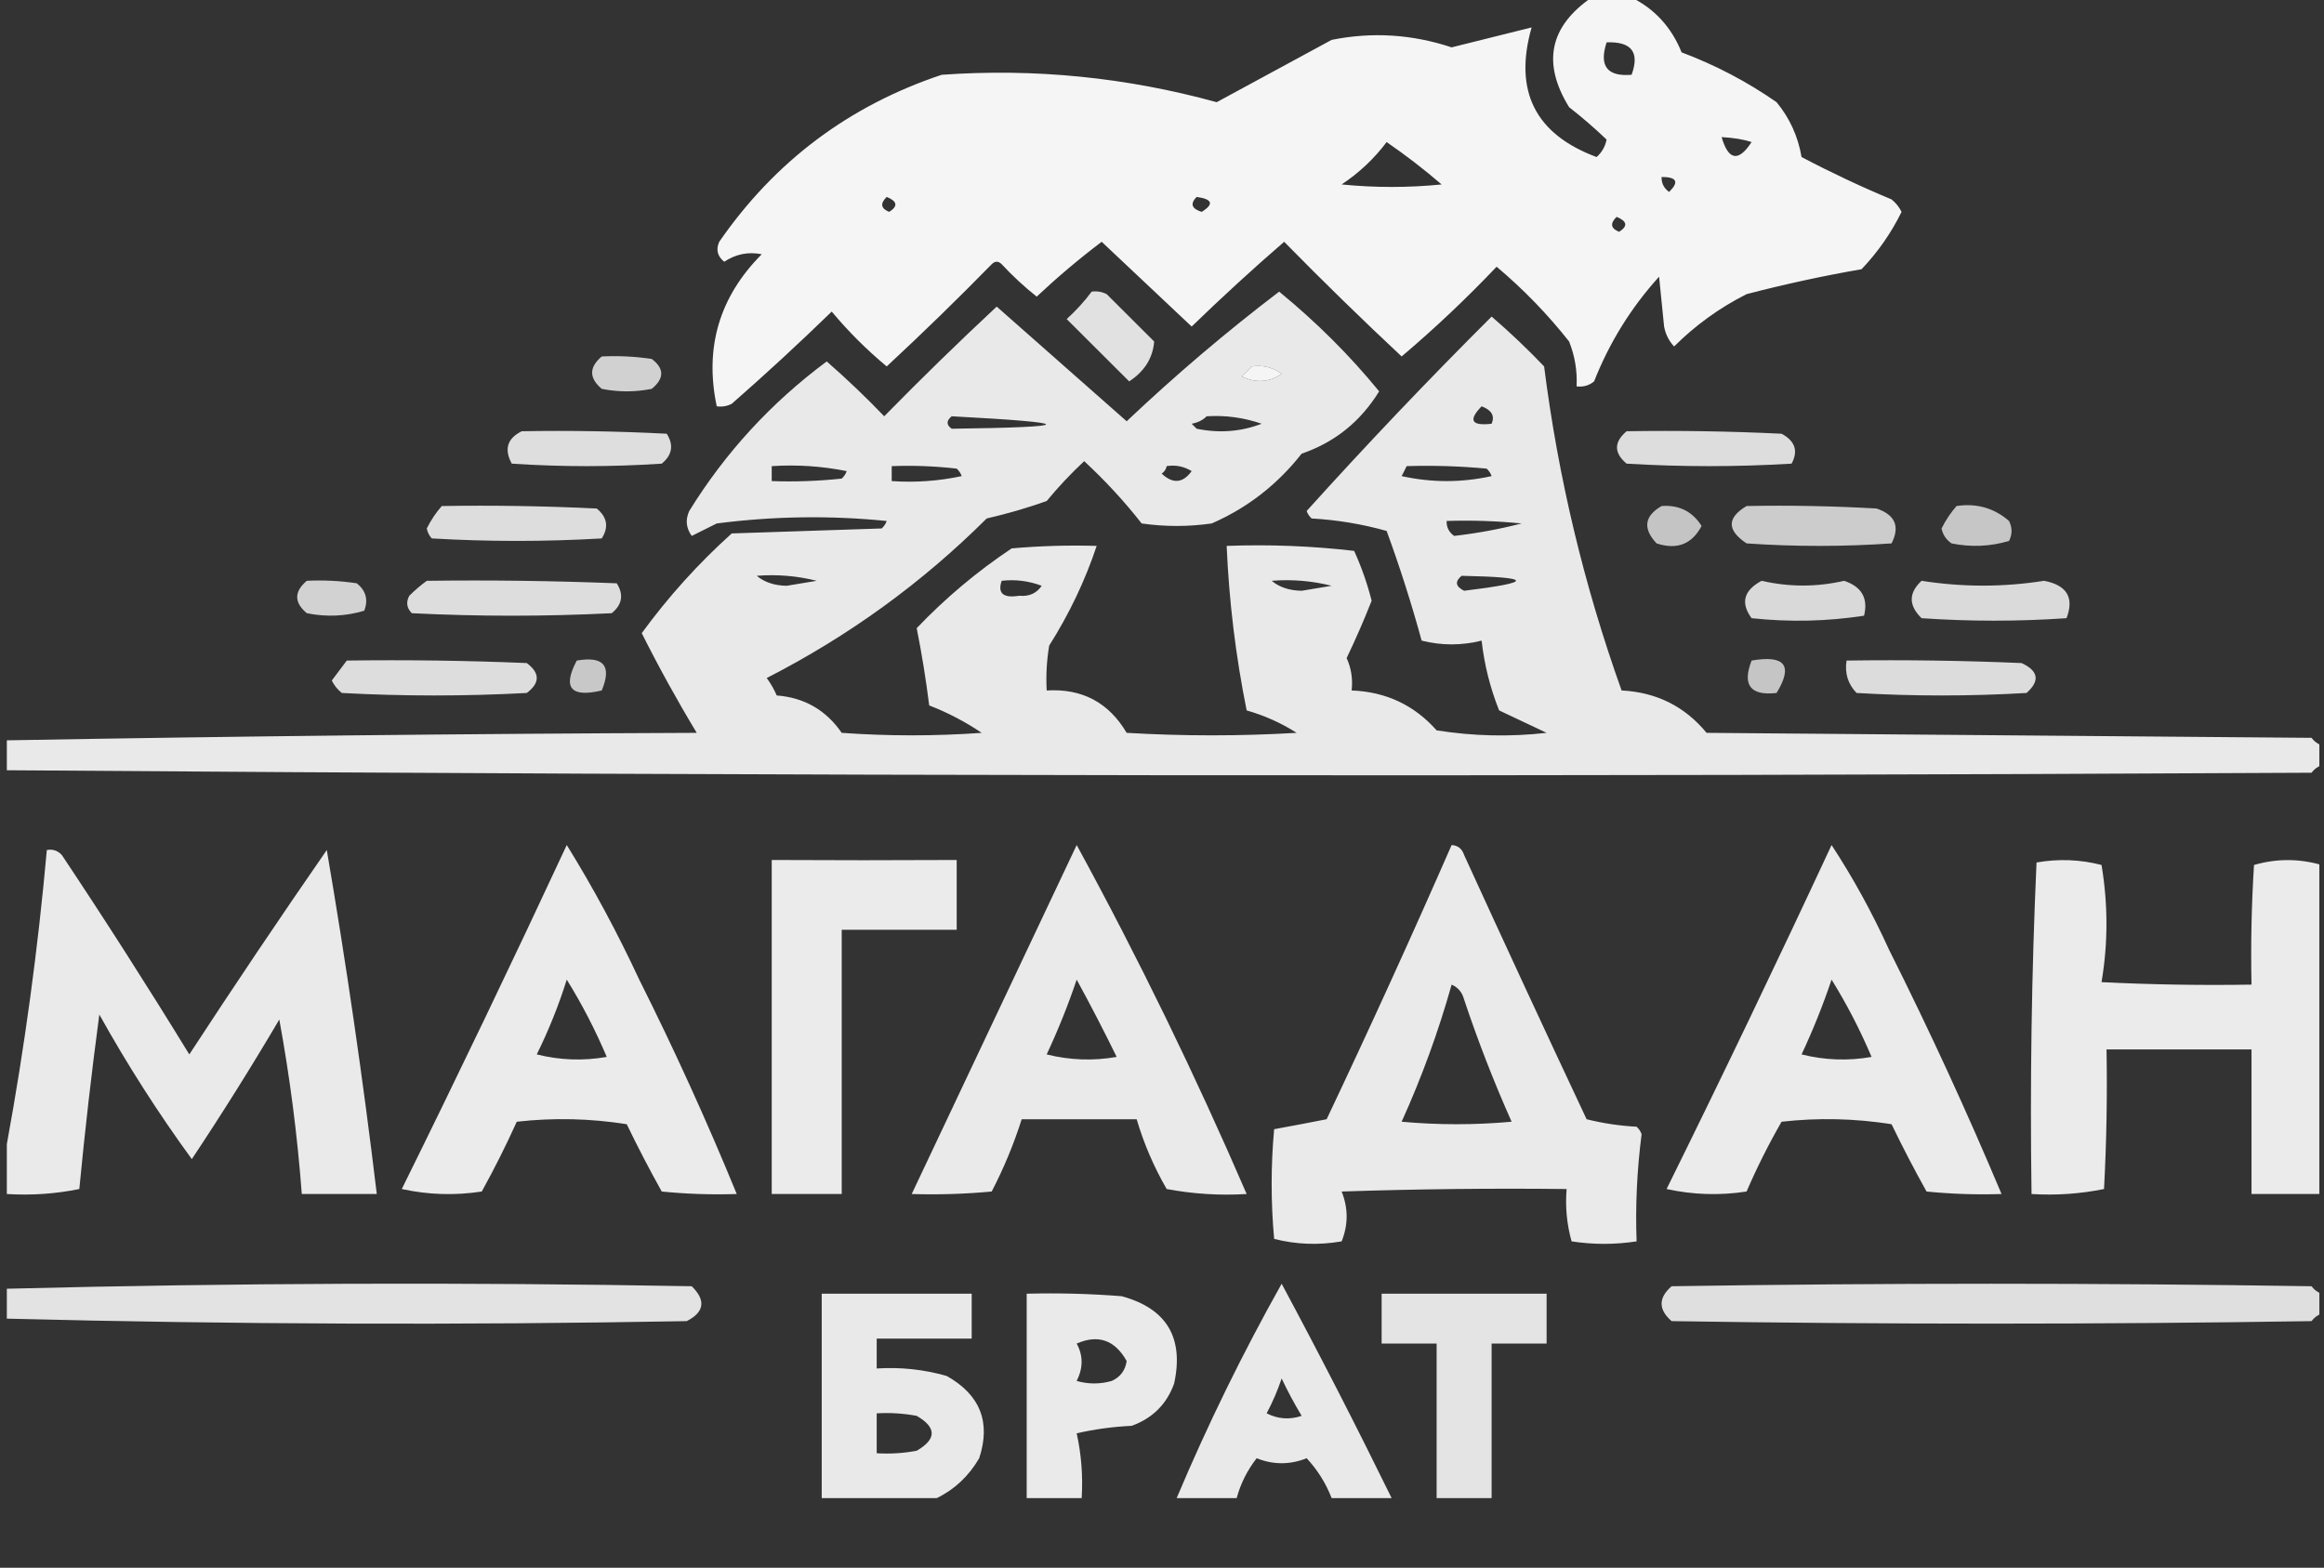 <svg width="249" height="168" viewBox="0 0 249 168" fill="none" xmlns="http://www.w3.org/2000/svg">
<rect x="0" y="0" width="249" height="168" fill="#333333" stroke="none"/>
<g clip-path="url(#clip0_20_194)">
<path opacity="0.947" fill-rule="evenodd" clip-rule="evenodd" d="M170.529 -0.268C171.958 -0.268 173.386 -0.268 174.814 -0.268C177.307 0.976 179.093 2.934 180.171 5.609C183.8 6.973 187.192 8.754 190.348 10.951C191.753 12.655 192.645 14.613 193.026 16.828C196.175 18.487 199.389 20.001 202.668 21.369C203.127 21.737 203.483 22.182 203.739 22.704C202.624 24.973 201.195 27.021 199.454 28.848C195.323 29.565 191.217 30.455 187.134 31.519C184.245 32.975 181.657 34.845 179.367 37.129C178.808 36.529 178.451 35.817 178.296 34.992C178.118 33.211 177.939 31.43 177.76 29.649C174.761 32.959 172.44 36.698 170.797 40.868C170.256 41.315 169.631 41.493 168.922 41.403C169.002 39.742 168.734 38.14 168.119 36.594C165.808 33.666 163.218 30.994 160.352 28.581C157.108 31.996 153.715 35.202 150.175 38.197C145.897 34.198 141.702 30.102 137.588 25.91C134.204 28.839 130.901 31.866 127.678 34.992C124.465 31.964 121.251 28.937 118.037 25.91C115.616 27.742 113.295 29.701 111.074 31.786C109.743 30.727 108.493 29.57 107.324 28.314C106.967 27.958 106.61 27.958 106.253 28.314C102.585 32.061 98.835 35.712 95.004 39.266C92.862 37.485 90.898 35.526 89.112 33.389C85.622 36.782 82.051 40.076 78.4 43.272C77.892 43.53 77.356 43.619 76.793 43.539C75.466 37.244 77.073 31.812 81.614 27.245C80.174 26.958 78.835 27.225 77.596 28.047C76.865 27.463 76.686 26.75 77.061 25.91C83.018 17.295 90.963 11.33 100.896 8.013C110.857 7.307 120.677 8.286 130.357 10.951C134.48 8.718 138.587 6.492 142.676 4.273C147.012 3.401 151.297 3.668 155.531 5.075C158.402 4.359 161.259 3.647 164.102 2.938C162.161 9.752 164.482 14.382 171.065 16.828C171.629 16.327 171.986 15.703 172.136 14.958C170.865 13.742 169.526 12.584 168.119 11.486C165.207 6.766 166.01 2.848 170.529 -0.268ZM172.136 4.54C174.807 4.436 175.699 5.594 174.814 8.013C172.197 8.233 171.305 7.075 172.136 4.54ZM184.456 14.691C185.754 14.763 186.826 14.941 187.67 15.225C186.263 17.378 185.192 17.2 184.456 14.691ZM148.568 15.225C150.589 16.611 152.553 18.125 154.46 19.766C150.889 20.122 147.319 20.122 143.747 19.766C145.622 18.519 147.229 17.006 148.568 15.225ZM178.028 18.965C179.661 18.962 179.929 19.496 178.832 20.567C178.275 20.17 178.007 19.636 178.028 18.965ZM95.004 21.102C96.143 21.565 96.232 22.099 95.272 22.704C94.371 22.343 94.281 21.809 95.004 21.102ZM128.214 21.102C129.914 21.343 130.092 21.878 128.75 22.704C127.668 22.366 127.489 21.832 128.214 21.102ZM173.207 23.239C174.346 23.702 174.435 24.236 173.475 24.841C172.574 24.48 172.484 23.946 173.207 23.239ZM134.106 39.266C135.311 39.095 136.382 39.362 137.32 40.067C135.973 40.982 134.544 41.071 133.035 40.334C133.433 39.97 133.789 39.614 134.106 39.266Z" fill="white"/>
<path opacity="0.855" fill-rule="evenodd" clip-rule="evenodd" d="M116.965 31.253C117.529 31.173 118.064 31.262 118.572 31.52C120.269 33.212 121.964 34.904 123.661 36.595C123.519 38.369 122.626 39.793 120.983 40.869C118.715 38.608 116.483 36.382 114.287 34.191C115.279 33.292 116.171 32.313 116.965 31.253Z" fill="white"/>
<path opacity="0.894" fill-rule="evenodd" clip-rule="evenodd" d="M248.732 79.867C248.732 80.579 248.732 81.292 248.732 82.004C248.31 82.155 247.953 82.422 247.661 82.805C165.314 83.25 83.005 83.16 0.732 82.538C0.732 81.47 0.732 80.401 0.732 79.333C25.35 78.893 49.989 78.626 74.65 78.531C72.546 75.047 70.583 71.486 68.758 67.847C71.604 63.949 74.817 60.387 78.4 57.162C83.756 56.984 89.112 56.806 94.469 56.628C94.714 56.407 94.893 56.14 95.005 55.827C88.93 55.22 82.859 55.308 76.793 56.094C75.9 56.539 75.008 56.984 74.115 57.429C73.509 56.588 73.419 55.698 73.847 54.758C77.716 48.493 82.626 43.151 88.577 38.731C90.711 40.593 92.764 42.551 94.737 44.608C98.673 40.593 102.69 36.675 106.789 32.855C111.431 36.95 116.073 41.046 120.715 45.142C125.931 40.204 131.376 35.574 137.052 31.252C141.063 34.54 144.634 38.102 147.765 41.937C145.77 45.178 143.002 47.404 139.462 48.614C136.85 51.939 133.636 54.432 129.821 56.094C127.321 56.45 124.822 56.45 122.322 56.094C120.456 53.716 118.403 51.49 116.162 49.416C114.725 50.76 113.386 52.184 112.145 53.69C110.039 54.435 107.897 55.058 105.717 55.559C98.787 62.464 90.93 68.162 82.149 72.655C82.574 73.234 82.931 73.858 83.221 74.525C86.178 74.753 88.499 76.089 90.184 78.531C95.183 78.888 100.183 78.888 105.182 78.531C103.417 77.34 101.542 76.36 99.558 75.593C99.21 72.814 98.764 70.053 98.218 67.313C101.296 64.087 104.688 61.237 108.395 58.765C111.426 58.498 114.461 58.409 117.501 58.498C116.253 62.236 114.557 65.797 112.413 69.182C112.146 70.775 112.057 72.378 112.145 73.99C115.931 73.761 118.788 75.274 120.715 78.531C126.786 78.888 132.856 78.888 138.927 78.531C137.272 77.475 135.486 76.674 133.57 76.127C132.398 70.313 131.684 64.436 131.428 58.498C136.026 58.328 140.579 58.507 145.087 59.032C145.871 60.755 146.496 62.536 146.961 64.374C146.139 66.459 145.246 68.507 144.283 70.518C144.778 71.608 144.956 72.766 144.819 73.99C148.485 74.128 151.521 75.552 153.925 78.264C157.841 78.887 161.769 78.975 165.709 78.531C164.003 77.728 162.307 76.927 160.62 76.127C159.658 73.711 159.032 71.218 158.745 68.648C156.592 69.185 154.449 69.185 152.318 68.648C151.234 64.68 149.984 60.762 148.568 56.895C145.944 56.159 143.266 55.713 140.534 55.559C140.289 55.338 140.11 55.071 139.998 54.758C146.409 47.651 153.015 40.706 159.817 33.923C161.772 35.606 163.647 37.387 165.441 39.265C166.947 51.151 169.715 62.726 173.743 73.99C177.469 74.176 180.505 75.69 182.849 78.531C204.453 78.709 226.057 78.888 247.661 79.066C247.953 79.449 248.31 79.716 248.732 79.867ZM134.106 39.265C133.79 39.614 133.433 39.97 133.035 40.334C134.544 41.071 135.973 40.982 137.32 40.067C136.383 39.362 135.311 39.095 134.106 39.265ZM158.745 43.539C159.819 43.942 160.177 44.565 159.817 45.409C157.646 45.659 157.288 45.036 158.745 43.539ZM101.968 44.608C115.446 45.322 115.446 45.767 101.968 45.943C101.38 45.532 101.38 45.087 101.968 44.608ZM129.285 44.608C131.306 44.481 133.27 44.748 135.177 45.409C132.957 46.261 130.635 46.439 128.214 45.943C128.036 45.765 127.857 45.587 127.678 45.409C128.341 45.285 128.877 45.018 129.285 44.608ZM82.685 49.95C85.387 49.775 88.065 49.953 90.719 50.484C90.608 50.797 90.429 51.065 90.184 51.286C87.69 51.552 85.191 51.641 82.685 51.553C82.685 51.019 82.685 50.484 82.685 49.95ZM95.54 49.95C97.868 49.861 100.189 49.951 102.503 50.217C102.748 50.438 102.927 50.706 103.039 51.019C100.564 51.549 98.065 51.727 95.54 51.553C95.54 51.019 95.54 50.484 95.54 49.95ZM125 49.95C125.958 49.798 126.851 49.976 127.678 50.484C126.734 51.786 125.663 51.875 124.465 50.751C124.762 50.547 124.941 50.28 125 49.95ZM150.711 49.95C153.573 49.861 156.43 49.95 159.281 50.217C159.526 50.438 159.705 50.706 159.817 51.019C156.603 51.731 153.389 51.731 150.175 51.019C150.37 50.653 150.548 50.297 150.711 49.95ZM154.996 55.827C157.68 55.738 160.358 55.827 163.03 56.094C160.672 56.7 158.262 57.145 155.799 57.429C155.243 57.032 154.975 56.498 154.996 55.827ZM81.078 61.703C83.25 61.53 85.392 61.708 87.506 62.237C86.434 62.415 85.363 62.594 84.292 62.772C82.978 62.751 81.907 62.394 81.078 61.703ZM156.603 61.703C164.277 61.856 164.367 62.39 156.871 63.306C155.945 62.851 155.856 62.316 156.603 61.703ZM107.324 62.237C108.796 62.07 110.224 62.248 111.609 62.772C111.059 63.586 110.256 63.942 109.199 63.84C107.488 64.116 106.862 63.582 107.324 62.237ZM136.249 62.237C138.421 62.064 140.563 62.242 142.676 62.772C141.605 62.95 140.534 63.128 139.462 63.306C138.149 63.285 137.078 62.929 136.249 62.237Z" fill="white"/>
<path opacity="0.774" fill-rule="evenodd" clip-rule="evenodd" d="M64.473 38.197C66.267 38.109 68.053 38.198 69.829 38.464C71.186 39.488 71.186 40.556 69.829 41.669C68.044 42.026 66.258 42.026 64.473 41.669C63.101 40.518 63.101 39.36 64.473 38.197Z" fill="white"/>
<path opacity="0.837" fill-rule="evenodd" clip-rule="evenodd" d="M55.903 46.211C61.083 46.122 66.261 46.211 71.436 46.478C72.205 47.689 72.026 48.758 70.9 49.684C65.544 50.04 60.188 50.04 54.831 49.684C53.992 48.131 54.349 46.974 55.903 46.211Z" fill="white"/>
<path opacity="0.832" fill-rule="evenodd" clip-rule="evenodd" d="M174.279 46.211C179.817 46.122 185.352 46.211 190.884 46.478C192.335 47.258 192.692 48.327 191.955 49.684C186.063 50.04 180.171 50.04 174.279 49.684C172.907 48.532 172.907 47.374 174.279 46.211Z" fill="white"/>
<path opacity="0.833" fill-rule="evenodd" clip-rule="evenodd" d="M47.333 54.225C52.87 54.136 58.405 54.225 63.937 54.492C65.063 55.418 65.242 56.486 64.473 57.697C58.403 58.053 52.332 58.053 46.261 57.697C45.982 57.397 45.803 57.041 45.726 56.629C46.162 55.751 46.698 54.95 47.333 54.225Z" fill="white"/>
<path opacity="0.708" fill-rule="evenodd" clip-rule="evenodd" d="M178.028 54.224C179.897 54.088 181.325 54.8 182.313 56.361C181.28 58.321 179.673 58.945 177.492 58.231C175.997 56.637 176.175 55.301 178.028 54.224Z" fill="white"/>
<path opacity="0.748" fill-rule="evenodd" clip-rule="evenodd" d="M187.134 54.225C191.779 54.136 196.422 54.225 201.06 54.492C203.054 55.164 203.59 56.411 202.667 58.231C197.489 58.588 192.312 58.588 187.134 58.231C185.014 56.821 185.014 55.485 187.134 54.225Z" fill="white"/>
<path opacity="0.722" fill-rule="evenodd" clip-rule="evenodd" d="M209.63 54.225C211.781 53.904 213.656 54.439 215.255 55.828C215.612 56.54 215.612 57.252 215.255 57.965C213.249 58.566 211.196 58.655 209.095 58.232C208.519 57.837 208.162 57.303 208.023 56.629C208.46 55.751 208.996 54.95 209.63 54.225Z" fill="white"/>
<path opacity="0.778" fill-rule="evenodd" clip-rule="evenodd" d="M32.871 62.238C34.665 62.15 36.45 62.239 38.227 62.505C39.205 63.288 39.472 64.267 39.031 65.443C37.025 66.045 34.972 66.134 32.871 65.71C31.499 64.559 31.499 63.401 32.871 62.238Z" fill="white"/>
<path opacity="0.83" fill-rule="evenodd" clip-rule="evenodd" d="M45.725 62.239C52.513 62.149 59.297 62.239 66.08 62.506C66.848 63.717 66.67 64.785 65.544 65.711C58.402 66.067 51.26 66.067 44.119 65.711C43.574 65.151 43.484 64.527 43.851 63.841C44.464 63.234 45.089 62.7 45.725 62.239Z" fill="white"/>
<path opacity="0.81" fill-rule="evenodd" clip-rule="evenodd" d="M188.741 62.238C191.703 62.915 194.649 62.915 197.579 62.238C199.468 62.865 200.182 64.111 199.721 65.978C195.747 66.591 191.729 66.679 187.669 66.245C186.468 64.604 186.825 63.269 188.741 62.238Z" fill="white"/>
<path opacity="0.817" fill-rule="evenodd" clip-rule="evenodd" d="M205.882 62.238C210.272 62.928 214.647 62.928 219.005 62.238C221.452 62.7 222.255 64.035 221.415 66.245C216.237 66.601 211.06 66.601 205.882 66.245C204.478 64.878 204.478 63.542 205.882 62.238Z" fill="white"/>
<path opacity="0.831" fill-rule="evenodd" clip-rule="evenodd" d="M37.156 70.785C43.586 70.696 50.014 70.785 56.439 71.052C57.867 72.121 57.867 73.189 56.439 74.258C49.833 74.614 43.226 74.614 36.62 74.258C36.161 73.89 35.804 73.445 35.549 72.922C36.097 72.2 36.633 71.488 37.156 70.785Z" fill="white"/>
<path opacity="0.728" fill-rule="evenodd" clip-rule="evenodd" d="M61.794 70.786C64.684 70.281 65.576 71.349 64.472 73.991C61.146 74.775 60.253 73.706 61.794 70.786Z" fill="white"/>
<path opacity="0.712" fill-rule="evenodd" clip-rule="evenodd" d="M187.67 70.785C191.253 70.161 192.146 71.318 190.348 74.258C187.542 74.575 186.649 73.417 187.67 70.785Z" fill="white"/>
<path opacity="0.827" fill-rule="evenodd" clip-rule="evenodd" d="M197.846 70.785C204.098 70.696 210.347 70.785 216.594 71.052C218.412 71.889 218.591 72.957 217.129 74.258C211.059 74.614 204.988 74.614 198.918 74.258C197.992 73.302 197.634 72.144 197.846 70.785Z" fill="white"/>
<path opacity="0.901" fill-rule="evenodd" clip-rule="evenodd" d="M60.724 90.553C63.553 95.12 66.141 99.928 68.491 104.977C72.275 112.525 75.757 120.182 78.936 127.949C76.251 128.038 73.573 127.948 70.901 127.682C69.591 125.337 68.341 122.933 67.151 120.47C63.236 119.847 59.308 119.759 55.367 120.203C54.221 122.742 52.971 125.236 51.618 127.682C48.745 128.125 45.888 128.036 43.048 127.415C49.083 115.197 54.975 102.91 60.724 90.553ZM60.724 104.977C62.342 107.579 63.77 110.339 65.009 113.258C62.49 113.7 59.991 113.611 57.51 112.99C58.796 110.386 59.867 107.714 60.724 104.977Z" fill="white"/>
<path opacity="0.897" fill-rule="evenodd" clip-rule="evenodd" d="M115.359 90.553C121.978 102.688 128.048 115.154 133.57 127.949C130.691 128.124 127.835 127.946 125 127.415C123.614 125.012 122.543 122.519 121.786 119.935C117.68 119.935 113.573 119.935 109.467 119.935C108.622 122.6 107.551 125.182 106.253 127.682C103.402 127.948 100.545 128.038 97.683 127.949C103.573 115.487 109.465 103.022 115.359 90.553ZM115.359 104.977C116.83 107.667 118.259 110.427 119.644 113.258C117.125 113.7 114.625 113.611 112.145 112.99C113.371 110.368 114.443 107.697 115.359 104.977Z" fill="white"/>
<path opacity="0.897" fill-rule="evenodd" clip-rule="evenodd" d="M155.531 90.553C156.201 90.594 156.647 90.95 156.87 91.621C161.193 101.082 165.567 110.52 169.993 119.935C171.753 120.376 173.538 120.643 175.35 120.737C175.594 120.958 175.773 121.225 175.885 121.538C175.389 125.417 175.21 129.246 175.35 133.024C173.029 133.38 170.707 133.38 168.386 133.024C167.874 131.211 167.696 129.341 167.851 127.415C159.814 127.325 151.78 127.415 143.747 127.682C144.461 129.462 144.461 131.244 143.747 133.024C141.29 133.451 138.88 133.362 136.516 132.757C136.159 128.839 136.159 124.921 136.516 121.004C138.369 120.666 140.243 120.309 142.14 119.935C146.757 110.193 151.221 100.399 155.531 90.553ZM155.531 105.511C156.222 105.809 156.668 106.344 156.87 107.114C158.359 111.57 160.055 115.932 161.959 120.203C158.031 120.559 154.103 120.559 150.175 120.203C152.332 115.438 154.118 110.542 155.531 105.511Z" fill="white"/>
<path opacity="0.901" fill-rule="evenodd" clip-rule="evenodd" d="M196.24 90.553C198.533 94.05 200.586 97.789 202.399 101.772C206.719 110.387 210.737 119.113 214.451 127.949C211.767 128.038 209.089 127.948 206.417 127.682C205.106 125.337 203.857 122.933 202.667 120.47C198.751 119.847 194.823 119.759 190.883 120.203C189.488 122.63 188.238 125.122 187.134 127.682C184.261 128.125 181.403 128.036 178.563 127.415C184.599 115.197 190.491 102.91 196.24 90.553ZM196.24 104.977C197.865 107.596 199.294 110.356 200.525 113.258C198.006 113.7 195.506 113.611 193.026 112.99C194.256 110.363 195.327 107.691 196.24 104.977Z" fill="white"/>
<path opacity="0.897" fill-rule="evenodd" clip-rule="evenodd" d="M0.732 127.949C0.732 126.168 0.732 124.387 0.732 122.606C2.636 112.233 4.064 101.726 5.018 91.087C5.647 90.97 6.183 91.147 6.624 91.621C11.311 98.653 15.864 105.776 20.283 112.99C25.106 105.604 30.016 98.302 35.013 91.087C37.105 103.326 38.891 115.613 40.37 127.949C37.691 127.949 35.013 127.949 32.335 127.949C31.862 121.656 31.059 115.423 29.925 109.25C26.934 114.327 23.81 119.313 20.551 124.209C16.949 119.272 13.646 114.107 10.642 108.716C9.81 114.935 9.096 121.168 8.499 127.414C5.962 127.932 3.373 128.11 0.732 127.949Z" fill="white"/>
<path opacity="0.902" fill-rule="evenodd" clip-rule="evenodd" d="M82.685 92.154C89.195 92.191 95.801 92.191 102.503 92.154C102.503 94.648 102.503 97.14 102.503 99.633C98.396 99.633 94.29 99.633 90.183 99.633C90.183 109.072 90.183 118.51 90.183 127.948C87.684 127.948 85.184 127.948 82.685 127.948C82.685 116.017 82.685 104.085 82.685 92.154Z" fill="white"/>
<path opacity="0.899" fill-rule="evenodd" clip-rule="evenodd" d="M248.732 92.689C248.732 104.442 248.732 116.195 248.732 127.949C246.232 127.949 243.733 127.949 241.233 127.949C241.233 122.784 241.233 117.62 241.233 112.456C236.055 112.456 230.877 112.456 225.699 112.456C225.788 117.445 225.699 122.432 225.431 127.414C222.894 127.932 220.305 128.11 217.665 127.949C217.49 116.066 217.668 104.224 218.2 92.422C220.552 92.01 222.873 92.098 225.164 92.689C225.867 96.905 225.867 101.09 225.164 105.244C230.517 105.511 235.873 105.6 241.233 105.511C241.144 101.233 241.233 96.959 241.501 92.689C243.91 91.992 246.321 91.992 248.732 92.689Z" fill="white"/>
<path opacity="0.863" fill-rule="evenodd" clip-rule="evenodd" d="M0.732 141.304C0.732 140.236 0.732 139.167 0.732 138.099C25.155 137.479 49.616 137.389 74.115 137.832C75.653 139.349 75.474 140.596 73.579 141.571C49.275 142.011 24.993 141.922 0.732 141.304Z" fill="white"/>
<path opacity="0.892" fill-rule="evenodd" clip-rule="evenodd" d="M149.104 160.536C146.961 160.536 144.819 160.536 142.676 160.536C142.05 158.928 141.157 157.503 139.998 156.263C138.213 156.975 136.427 156.975 134.641 156.263C133.639 157.55 132.925 158.975 132.499 160.536C130.356 160.536 128.214 160.536 126.071 160.536C129.386 152.678 133.135 145.02 137.32 137.564C141.399 145.167 145.326 152.824 149.104 160.536ZM137.32 147.715C137.942 149.043 138.657 150.379 139.462 151.722C138.176 152.156 136.926 152.067 135.713 151.454C136.357 150.236 136.892 148.99 137.32 147.715Z" fill="white"/>
<path opacity="0.843" fill-rule="evenodd" clip-rule="evenodd" d="M248.733 138.633C248.733 139.345 248.733 140.058 248.733 140.77C248.31 140.921 247.953 141.188 247.661 141.571C224.807 141.928 201.954 141.928 179.1 141.571C177.671 140.325 177.671 139.078 179.1 137.832C201.954 137.475 224.807 137.475 247.661 137.832C247.953 138.215 248.31 138.482 248.733 138.633Z" fill="white"/>
<path opacity="0.892" fill-rule="evenodd" clip-rule="evenodd" d="M100.361 160.536C96.254 160.536 92.148 160.536 88.041 160.536C88.041 153.235 88.041 145.934 88.041 138.633C93.397 138.633 98.754 138.633 104.11 138.633C104.11 140.236 104.11 141.838 104.11 143.441C100.718 143.441 97.325 143.441 93.933 143.441C93.933 144.509 93.933 145.578 93.933 146.646C96.486 146.481 98.986 146.748 101.432 147.448C105.021 149.465 106.181 152.403 104.914 156.262C103.79 158.187 102.272 159.612 100.361 160.536ZM93.933 151.454C95.372 151.367 96.801 151.456 98.218 151.721C100.361 152.968 100.361 154.215 98.218 155.461C96.801 155.727 95.372 155.816 93.933 155.728C93.933 154.303 93.933 152.879 93.933 151.454Z" fill="white"/>
<path opacity="0.895" fill-rule="evenodd" clip-rule="evenodd" d="M115.894 160.536C113.93 160.536 111.966 160.536 110.002 160.536C110.002 153.235 110.002 145.934 110.002 138.633C113.399 138.544 116.791 138.633 120.179 138.9C124.991 140.214 126.866 143.33 125.803 148.249C125.014 150.461 123.496 151.975 121.25 152.79C119.263 152.883 117.298 153.151 115.358 153.591C115.861 155.87 116.04 158.185 115.894 160.536ZM115.358 143.975C117.664 142.969 119.449 143.593 120.715 145.845C120.566 146.856 120.031 147.568 119.108 147.982C117.858 148.338 116.608 148.338 115.358 147.982C116.062 146.59 116.062 145.255 115.358 143.975Z" fill="white"/>
<path opacity="0.866" fill-rule="evenodd" clip-rule="evenodd" d="M159.816 160.536C157.852 160.536 155.888 160.536 153.924 160.536C153.924 155.016 153.924 149.495 153.924 143.975C151.96 143.975 149.996 143.975 148.032 143.975C148.032 142.195 148.032 140.413 148.032 138.633C153.924 138.633 159.816 138.633 165.708 138.633C165.708 140.413 165.708 142.195 165.708 143.975C163.744 143.975 161.78 143.975 159.816 143.975C159.816 149.495 159.816 155.016 159.816 160.536Z" fill="white"/>
</g>
<defs>
<clipPath id="clip0_20_194">
<rect width="248" height="168" fill="white" transform="translate(0.5)"/>
</clipPath>
</defs>
</svg>
